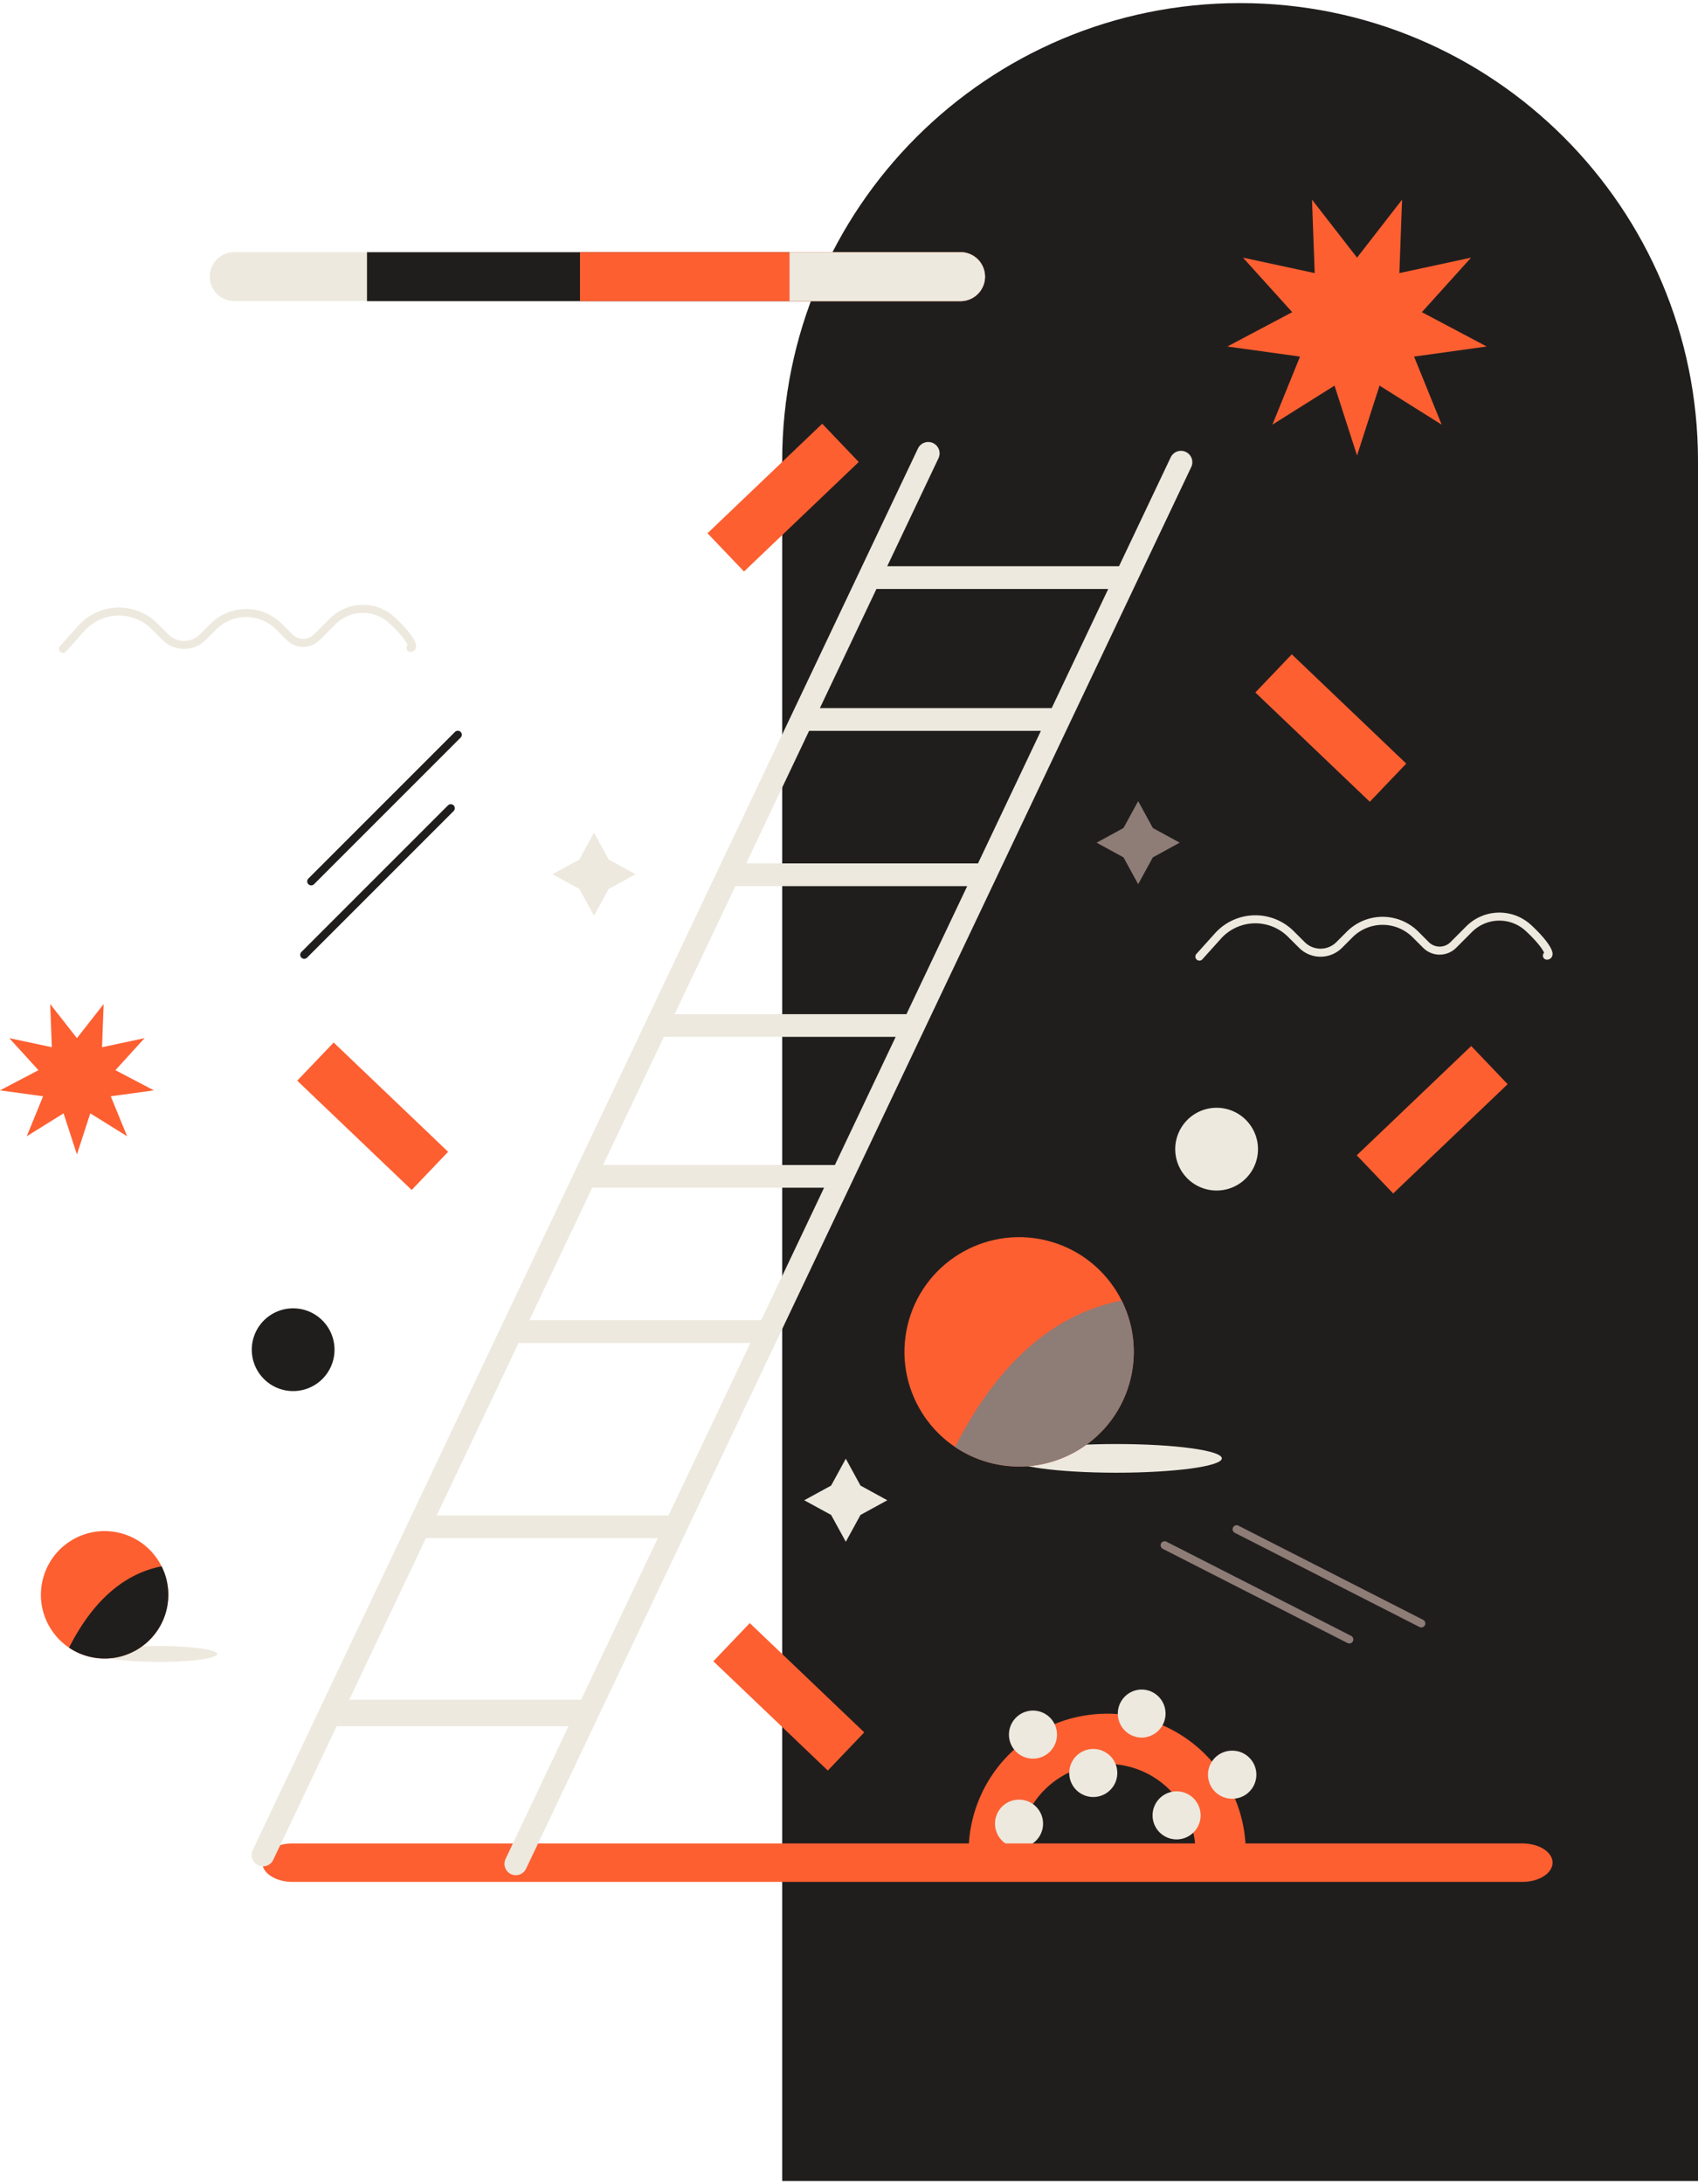 <svg width="423" height="544" fill="none" xmlns="http://www.w3.org/2000/svg"><path d="M194.854 114.844C194.854 51.843 245.926.771 308.927.771 371.928.77 423 51.843 423 114.844v428.385H194.854V114.844z" fill="#201E1D"/><path d="M15.68 161.61l4.643-5.157a12.53 12.53 0 0118.154-.47l2.735 2.726a6.555 6.555 0 004.647 1.927 6.562 6.562 0 004.648-1.927l2.613-2.613a11.588 11.588 0 0116.394 0l2.614 2.613a4.814 4.814 0 006.812 0l3.92-3.928a10.664 10.664 0 0114.808-.279c4.356 4.033 5.776 6.864 4.582 6.864m196.539 76.901l4.643-5.156a12.517 12.517 0 018.976-4.131 12.531 12.531 0 019.178 3.66l2.735 2.727a6.576 6.576 0 004.648 1.926 6.576 6.576 0 004.647-1.926l2.613-2.614a11.602 11.602 0 018.197-3.398 11.585 11.585 0 018.198 3.398l2.613 2.614a4.816 4.816 0 006.812 0l3.92-3.929a10.663 10.663 0 0114.809-.279c4.355 4.033 5.775 6.865 4.582 6.865" stroke="#EDE9DE" stroke-width="2" stroke-linecap="round" stroke-linejoin="round"/><path d="M239.284 74.991H58.364a6.097 6.097 0 110-12.195h180.92a6.1 6.1 0 016.098 6.098 6.1 6.1 0 01-6.098 6.097z" fill="#EDE9DE"/><path d="M239.284 62.813H91.423V75.01h147.861a6.1 6.1 0 006.098-6.098 6.1 6.1 0 00-6.098-6.098z" fill="#201E1D"/><path d="M239.284 62.813H144.49V75.01h94.794a6.1 6.1 0 006.098-6.098 6.1 6.1 0 00-6.098-6.098z" fill="#FD5F31"/><path d="M239.284 62.813h-42.597V75.01h42.597a6.1 6.1 0 006.098-6.098 6.1 6.1 0 00-6.098-6.098z" fill="#EDE9DE"/><path d="M253.779 461.849v-.488a22.02 22.02 0 0144.043 0v.488h12.518v-.488a34.522 34.522 0 00-69.044 0v.488h12.483z" fill="#FD5F31"/><path d="M259.842 454.227a5.981 5.981 0 01-3.694 5.529 5.985 5.985 0 113.694-5.529zm12.509-6.638a5.985 5.985 0 100-11.97 5.985 5.985 0 000 11.97zm-9.033-15.549a5.99 5.99 0 01-3.691 5.536 5.987 5.987 0 01-6.525-1.296 5.98 5.98 0 01.912-9.211 5.981 5.981 0 017.551.748 5.988 5.988 0 011.753 4.223zm21.054.749a5.984 5.984 0 100-11.969 5.985 5.985 0 000 11.969zm14.722 19.373a5.984 5.984 0 11-5.976-5.984 5.97 5.97 0 014.229 1.753 5.983 5.983 0 011.747 4.231zm7.901-4.146a5.984 5.984 0 000-11.969 5.985 5.985 0 100 11.969zM54.113 411.965c0 1.096-6.533 1.984-14.59 1.984-8.058 0-14.595-.888-14.595-1.984 0-1.095 6.534-1.984 14.594-1.984 8.061 0 14.591.889 14.591 1.984z" fill="#EDE9DE"/><path d="M41.502 400.87c2.013-8.529-3.27-17.076-11.799-19.089-8.53-2.013-17.076 3.269-19.089 11.799-2.013 8.529 3.27 17.076 11.799 19.089 8.53 2.013 17.076-3.269 19.09-11.799z" fill="#FD5F31"/><path d="M17.198 410.394a15.867 15.867 0 0023.053-20.263c-10.85 2.13-18.143 10.57-23.053 20.263z" fill="#201E1D"/><path d="M217.408 143.861h61.848" stroke="#EDE9DE" stroke-width="5.66" stroke-linecap="round" stroke-linejoin="round"/><path d="M379.234 468.731H72.87c-2 0-3.916-.505-5.33-1.403-1.413-.899-2.207-2.118-2.207-3.388 0-1.271.794-2.49 2.207-3.388 1.414-.899 3.33-1.403 5.33-1.403h306.364c1.999 0 3.916.504 5.329 1.403 1.414.898 2.208 2.117 2.208 3.388 0 1.27-.794 2.489-2.208 3.388-1.413.898-3.33 1.403-5.329 1.403z" fill="#FD5F31"/><path d="M231.236 112.918L65.51 462.031M294.199 115.12L128.497 464.233m71.867-285.025h61.848m-80.706 38.674h61.887m-78.63 37.548h61.849m-79.28 37.573h61.848m-81.506 38.65h61.849m-84.119 48.628h61.848" stroke="#EDE9DE" stroke-width="5.66" stroke-linecap="round" stroke-linejoin="round"/><path d="M83.626 426.661h60.978" stroke="#EDE9DE" stroke-width="6.6" stroke-linecap="round" stroke-linejoin="round"/><path d="M83.333 336.176a10.305 10.305 0 11-20.61 0 10.305 10.305 0 0120.61 0z" fill="#201E1D"/><path d="M313.384 286.223a10.301 10.301 0 01-6.362 9.522 10.306 10.306 0 116.362-9.522z" fill="#EDE9DE"/><path d="M338.061 64.173l11.218-14.444-.672 18.293 17.859-3.849-12.254 13.581 16.151 8.553-18.096 2.51 6.878 16.955-15.479-9.725-5.605 17.414-5.613-17.414-15.472 9.725 6.878-16.955-18.096-2.51 16.151-8.553-12.261-13.58 17.866 3.848-.672-18.293 11.219 14.444zm-318.897 194.4l6.656-8.49-.399 10.752 10.595-2.262-7.27 7.982 9.583 5.026-10.736 1.476 4.08 9.965-9.183-5.716-3.326 10.235-3.33-10.235-9.179 5.716 4.081-9.965L0 271.581l9.582-5.026-7.274-7.982 10.6 2.262-.4-10.752 6.656 8.49zM213.925 115.07l-9.097-9.528-28.578 27.281 9.096 9.529 28.579-27.282z" fill="#FD5F31"/><path d="M283.537 220.229l3.657-6.681 6.681-3.657-6.681-3.657-3.657-6.692-3.657 6.692-6.692 3.657 6.692 3.657 3.657 6.681z" fill="#8E7C77"/><path d="M210.704 384.015l3.657-6.682 6.681-3.657-6.681-3.657-3.657-6.692-3.658 6.692-6.692 3.657 6.692 3.657 3.658 6.682zm-62.72-155.928l3.657-6.681 6.681-3.658-6.681-3.657-3.657-6.692-3.657 6.692-6.692 3.657 6.692 3.658 3.657 6.681zm156.393 135.154c0 1.972-11.76 3.572-26.263 3.572-14.504 0-26.269-1.6-26.269-3.572s11.76-3.571 26.269-3.571c14.509 0 26.263 1.599 26.263 3.571z" fill="#EDE9DE"/><path d="M281.677 343.271c3.624-15.353-5.884-30.737-21.237-34.36-15.353-3.624-30.737 5.885-34.36 21.238-3.624 15.352 5.885 30.736 21.237 34.36 15.353 3.623 30.737-5.885 34.36-21.238z" fill="#FD5F31"/><path d="M237.931 360.414a28.559 28.559 0 0034.805-2.242 28.559 28.559 0 006.689-34.231c-19.531 3.833-32.657 19.025-41.494 36.473z" fill="#8E7C77"/><path d="M375.58 270.044l-9.076-9.507-28.515 27.221 9.076 9.507 28.515-27.221zM186.782 404.269l-9.076 9.508 28.514 27.221 9.077-9.508-28.515-27.221zm135.021-241.296l-9.076 9.507 28.515 27.221 9.076-9.507-28.515-27.221zM83.12 259.666l-9.076 9.507 28.515 27.221 9.076-9.508-28.515-27.22z" fill="#FD5F31"/><path d="M354.071 404.351l-46.01-23.456" stroke="#8E7C77" stroke-width="2" stroke-linecap="round" stroke-linejoin="round"/><path d="M114.046 183.008l-36.518 36.518m34.776-18.224l-36.518 36.517" stroke="#201E1D" stroke-width="2" stroke-linecap="round" stroke-linejoin="round"/><path d="M336.134 408.343l-46.01-23.456" stroke="#8E7C77" stroke-width="2" stroke-linecap="round" stroke-linejoin="round"/></svg>